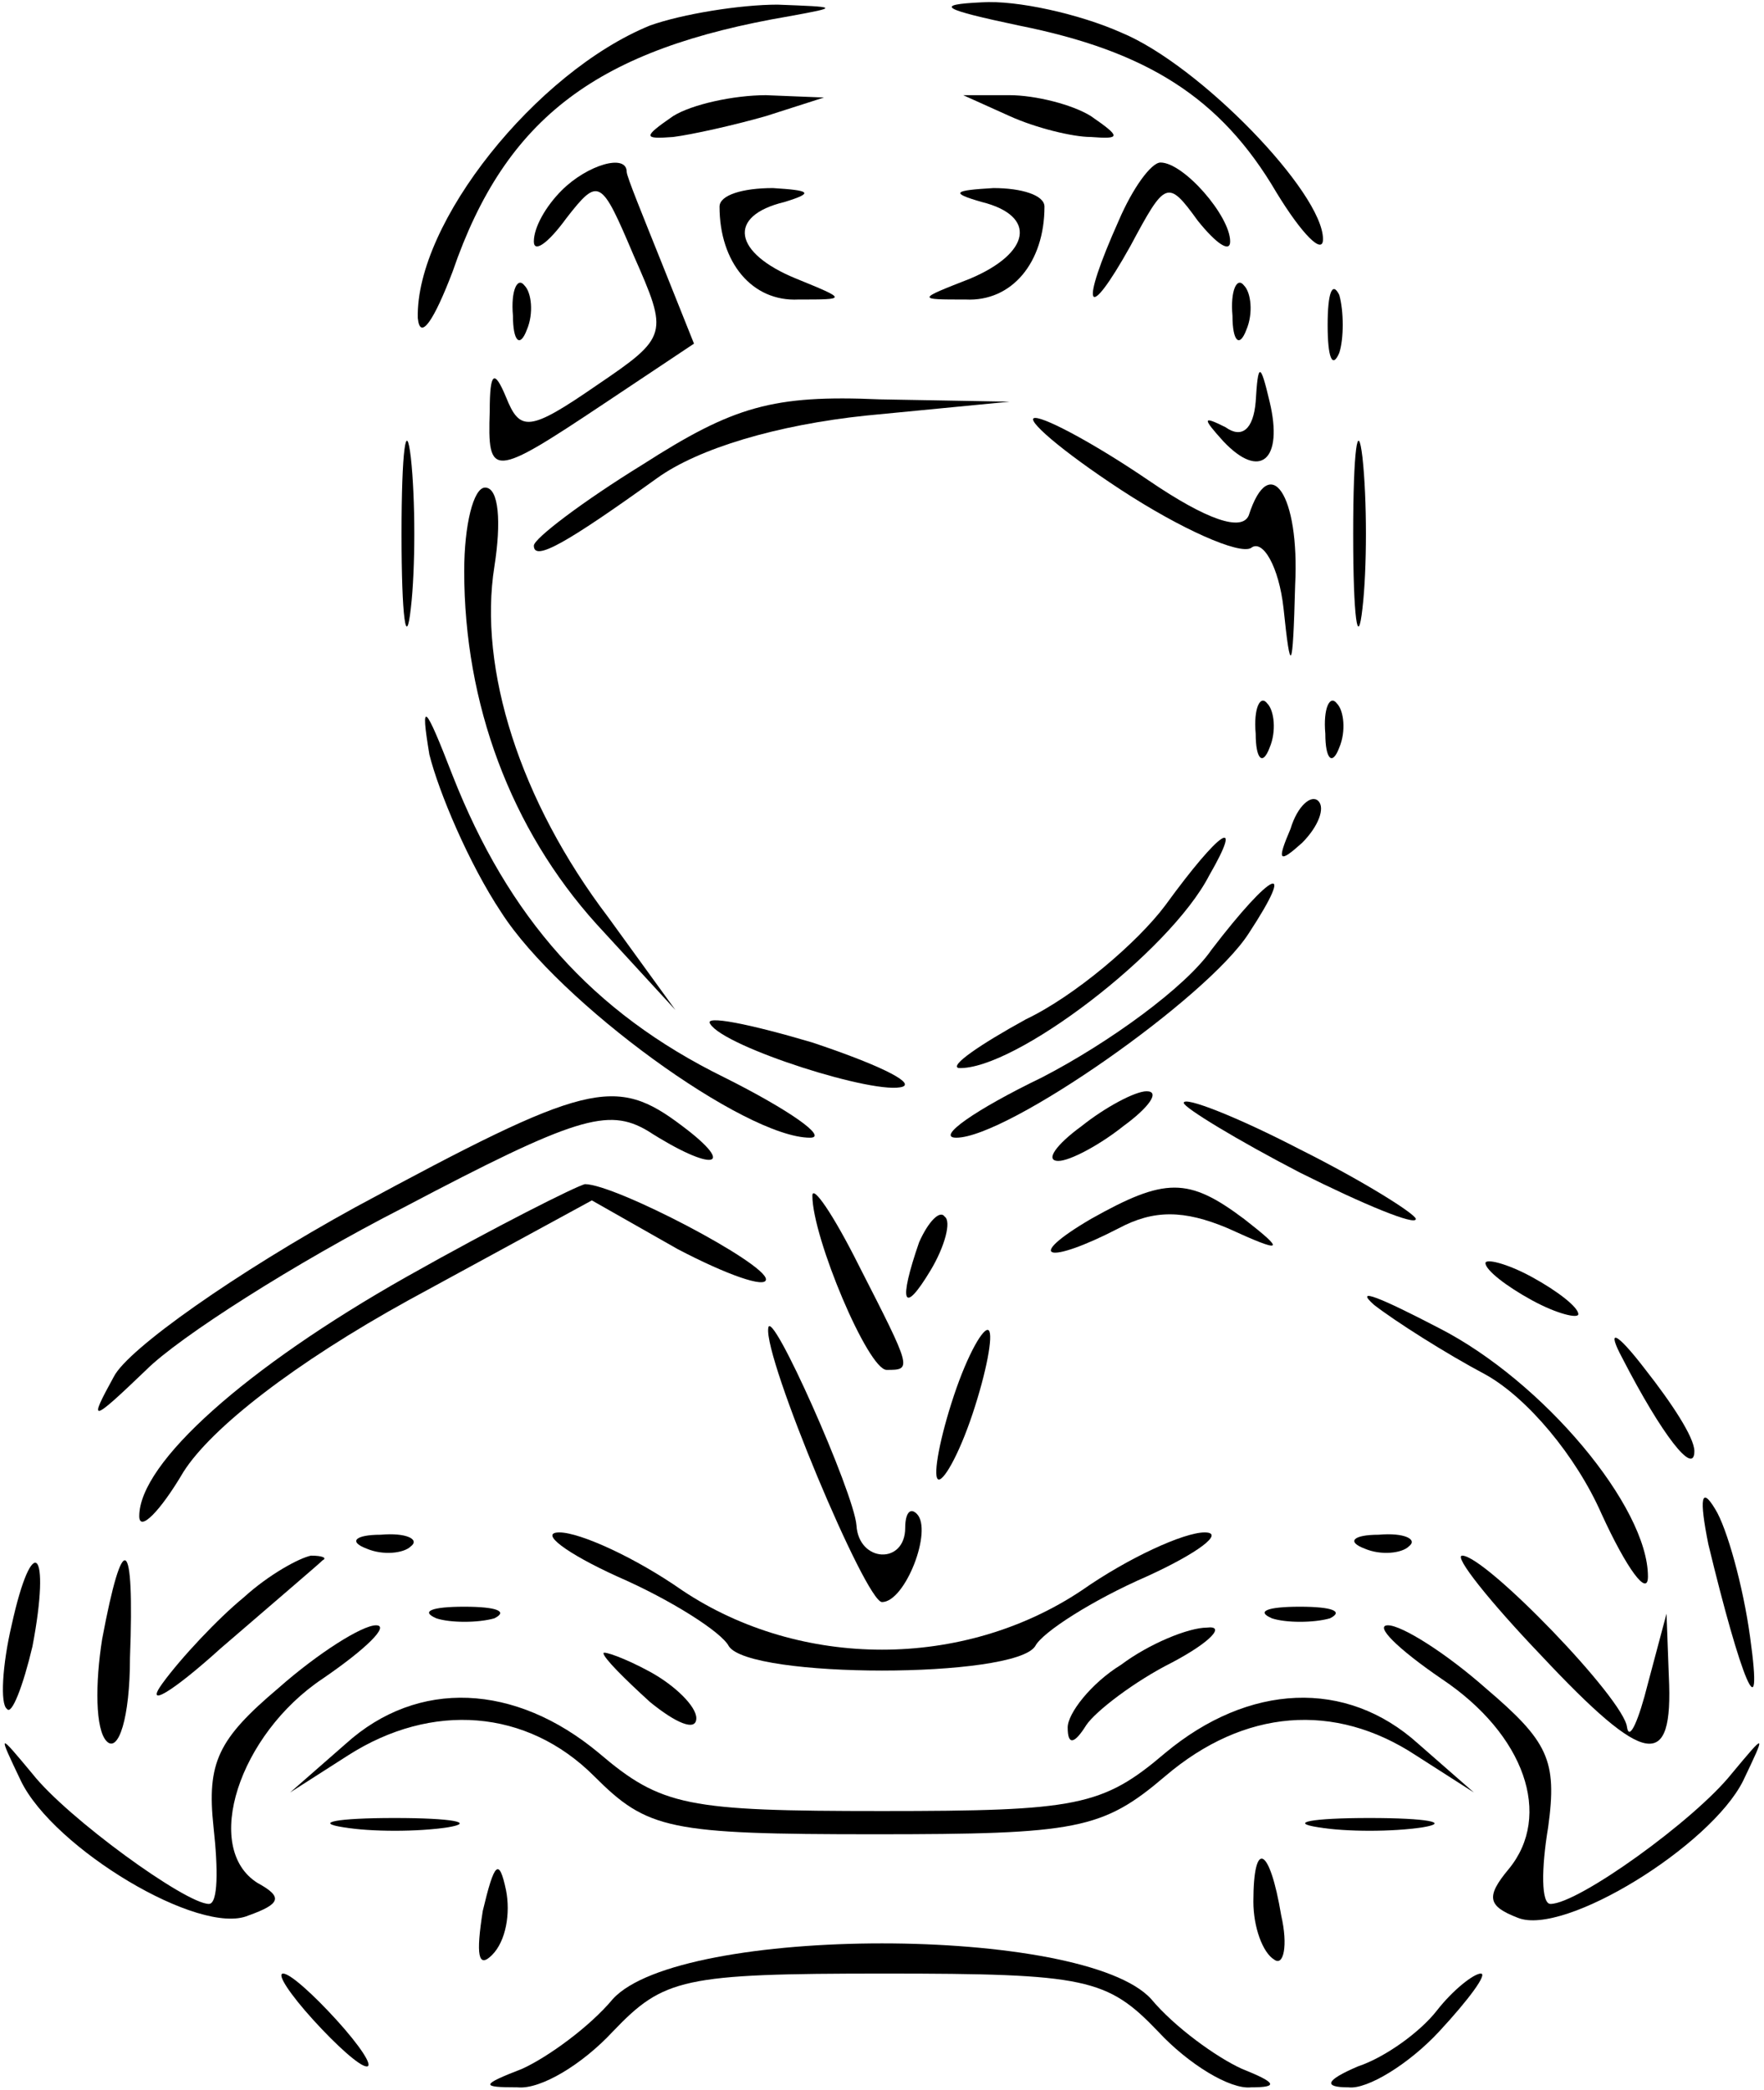 <?xml version="1.0" standalone="no"?>
<!DOCTYPE svg PUBLIC "-//W3C//DTD SVG 20010904//EN"
 "http://www.w3.org/TR/2001/REC-SVG-20010904/DTD/svg10.dtd">
<svg version="1.0" xmlns="http://www.w3.org/2000/svg"
 width="76pt" height="90pt" viewBox="0 0 76 90"
 preserveAspectRatio="xMidYMid meet">
<g transform="translate(0,90) scale(0.1,-0.1)"
fill="#000000" stroke="none">
<path d="M280 889 c-49 -20 -101 -85 -100 -126 1 -10 7 -1 15 20 23 67 63 96
145 110 22 4 21 4 -5 5 -16 0 -41 -4 -55 -9z"/>
<path d="M439 889 c55 -11 87 -31 111 -72 11 -18 20 -27 20 -20 0 20 -53 75
-87 89 -18 8 -45 14 -60 13 -21 -1 -17 -3 16 -10z"/>
<path d="M290 850 c-13 -9 -13 -10 0 -9 8 1 26 5 40 9 l25 8 -25 1 c-14 0 -32
-4 -40 -9z"/>
<path d="M435 850 c11 -5 27 -9 35 -9 13 -1 13 0 0 9 -8 5 -24 9 -35 9 l-20 0
20 -9z"/>
<path d="M242 818 c-7 -7 -12 -16 -12 -22 0 -5 6 -1 14 10 14 18 15 17 29 -16
15 -34 15 -35 -16 -56 -29 -20 -33 -20 -39 -5 -5 12 -7 11 -7 -6 -1 -29 1 -29
49 3 l39 26 -14 35 c-8 20 -15 37 -15 39 0 8 -17 3 -28 -8z"/>
<path d="M482 805 c-17 -38 -14 -45 5 -11 15 28 16 29 29 11 8 -10 14 -14 14
-9 0 11 -20 34 -30 34 -4 0 -12 -11 -18 -25z"/>
<path d="M310 811 c0 -24 14 -41 34 -40 21 0 21 0 -1 9 -27 11 -30 27 -5 33
13 4 11 5 -5 6 -13 0 -23 -3 -23 -8z"/>
<path d="M423 813 c24 -6 21 -22 -5 -33 -23 -9 -23 -9 -2 -9 20 -1 34 16 34
40 0 5 -10 8 -22 8 -17 -1 -19 -2 -5 -6z"/>
<path d="M221 764 c0 -11 3 -14 6 -6 3 7 2 16 -1 19 -3 4 -6 -2 -5 -13z"/>
<path d="M531 764 c0 -11 3 -14 6 -6 3 7 2 16 -1 19 -3 4 -6 -2 -5 -13z"/>
<path d="M572 760 c0 -14 2 -19 5 -12 2 6 2 18 0 25 -3 6 -5 1 -5 -13z"/>
<path d="M541 727 c-1 -12 -6 -16 -13 -11 -10 5 -10 4 -1 -6 16 -17 26 -8 20
17 -4 17 -5 17 -6 0z"/>
<path d="M173 670 c0 -36 2 -50 4 -32 2 17 2 47 0 65 -2 17 -4 3 -4 -33z"/>
<path d="M277 700 c-26 -16 -47 -32 -47 -35 0 -7 14 1 53 29 18 13 52 23 90
27 l62 6 -56 1 c-46 2 -63 -3 -102 -28z"/>
<path d="M583 670 c0 -36 2 -50 4 -32 2 17 2 47 0 65 -2 17 -4 3 -4 -33z"/>
<path d="M483 689 c26 -17 51 -28 56 -25 5 4 12 -8 14 -26 3 -29 4 -28 5 10 2
39 -11 58 -20 30 -3 -7 -18 -2 -43 15 -22 15 -44 27 -49 27 -5 0 11 -14 37
-31z"/>
<path d="M200 654 c0 -57 20 -111 57 -152 l34 -37 -29 40 c-38 50 -56 107 -49
151 3 19 2 34 -4 34 -5 0 -9 -16 -9 -36z"/>
<path d="M185 575 c4 -16 17 -47 31 -68 25 -39 105 -97 133 -97 8 0 -9 12 -37
26 -57 28 -93 69 -117 130 -12 31 -14 33 -10 9z"/>
<path d="M541 584 c0 -11 3 -14 6 -6 3 7 2 16 -1 19 -3 4 -6 -2 -5 -13z"/>
<path d="M571 584 c0 -11 3 -14 6 -6 3 7 2 16 -1 19 -3 4 -6 -2 -5 -13z"/>
<path d="M556 543 c-6 -14 -5 -15 5 -6 7 7 10 15 7 18 -3 3 -9 -2 -12 -12z"/>
<path d="M502 510 c-12 -16 -39 -39 -60 -49 -20 -11 -33 -20 -29 -21 24 -1 91
50 108 83 15 26 5 20 -19 -13z"/>
<path d="M522 491 c-11 -16 -44 -40 -73 -55 -29 -14 -46 -26 -37 -26 22 0 108
60 126 88 21 32 10 27 -16 -7z"/>
<path d="M306 459 c6 -10 72 -31 83 -27 5 2 -12 10 -39 19 -27 8 -47 12 -44 8z"/>
<path d="M153 380 c-51 -28 -98 -61 -104 -73 -11 -20 -10 -20 14 3 14 14 64
46 111 70 74 39 88 43 105 33 28 -18 39 -16 15 2 -29 22 -41 19 -141 -35z"/>
<path d="M466 415 c-11 -8 -16 -15 -10 -15 5 0 18 7 28 15 11 8 16 15 10 15
-5 0 -18 -7 -28 -15z"/>
<path d="M510 425 c0 -2 23 -16 50 -30 28 -14 50 -23 50 -20 0 2 -22 16 -50
30 -27 14 -50 23 -50 20z"/>
<path d="M175 350 c-69 -39 -115 -80 -115 -103 0 -7 9 2 19 19 12 19 48 47 97
74 l79 43 37 -21 c21 -11 38 -17 38 -13 0 7 -65 41 -78 41 -4 -1 -38 -18 -77
-40z"/>
<path d="M350 385 c0 -18 24 -75 32 -75 11 0 11 0 -12 45 -11 22 -20 35 -20
30z"/>
<path d="M470 375 c-29 -17 -19 -20 12 -4 15 8 28 8 47 0 24 -11 25 -10 7 4
-24 18 -34 18 -66 0z"/>
<path d="M396 365 c-9 -26 -7 -32 5 -12 6 10 9 21 6 23 -2 3 -7 -2 -11 -11z"/>
<path d="M640 356 c0 -3 9 -10 20 -16 11 -6 20 -8 20 -6 0 3 -9 10 -20 16 -11
6 -20 8 -20 6z"/>
<path d="M592 338 c9 -7 31 -21 48 -30 18 -10 39 -35 50 -60 11 -24 20 -36 20
-27 0 30 -45 84 -90 107 -25 13 -37 18 -28 10z"/>
<path d="M331 328 c-2 -13 42 -118 49 -118 10 0 22 31 15 38 -3 3 -5 0 -5 -6
0 -16 -20 -15 -21 1 -1 14 -37 95 -38 85z"/>
<path d="M411 299 c-6 -18 -9 -34 -7 -36 2 -2 9 10 15 28 6 18 9 34 7 36 -2 2
-9 -10 -15 -28z"/>
<path d="M699 315 c17 -33 31 -51 31 -40 0 6 -10 21 -21 35 -13 17 -17 18 -10
5z"/>
<path d="M736 235 c14 -58 24 -83 18 -40 -3 22 -10 47 -15 55 -6 10 -7 5 -3
-15z"/>
<path d="M158 233 c7 -3 16 -2 19 1 4 3 -2 6 -13 5 -11 0 -14 -3 -6 -6z"/>
<path d="M266 221 c23 -10 45 -24 48 -30 9 -14 123 -14 132 0 3 6 25 20 48 30
22 10 34 19 25 19 -9 0 -33 -11 -53 -25 -51 -34 -121 -34 -172 0 -20 14 -44
25 -53 25 -9 0 3 -9 25 -19z"/>
<path d="M588 233 c7 -3 16 -2 19 1 4 3 -2 6 -13 5 -11 0 -14 -3 -6 -6z"/>
<path d="M5 200 c-4 -17 -5 -34 -2 -36 2 -3 7 10 11 27 8 42 0 50 -9 9z"/>
<path d="M44 194 c-3 -19 -3 -39 2 -44 5 -5 10 10 10 36 2 53 -3 56 -12 8z"/>
<path d="M105 212 c-11 -9 -27 -26 -35 -37 -8 -11 4 -4 25 15 22 19 42 36 44
38 2 1 0 2 -5 2 -5 -1 -18 -8 -29 -18z"/>
<path d="M664 187 c45 -48 57 -50 55 -9 l-1 27 -8 -30 c-4 -16 -8 -25 -9 -19
-1 12 -61 74 -71 74 -4 0 12 -20 34 -43z"/>
<path d="M188 203 c6 -2 18 -2 25 0 6 3 1 5 -13 5 -14 0 -19 -2 -12 -5z"/>
<path d="M548 203 c6 -2 18 -2 25 0 6 3 1 5 -13 5 -14 0 -19 -2 -12 -5z"/>
<path d="M120 173 c-26 -22 -31 -32 -28 -60 2 -18 2 -33 -2 -33 -10 0 -61 37
-76 56 -15 18 -15 18 -5 -3 14 -29 77 -67 98 -58 14 5 15 8 4 14 -24 15 -8 64
28 88 19 13 29 23 23 23 -6 0 -25 -12 -42 -27z"/>
<path d="M483 183 c-13 -8 -23 -21 -23 -27 0 -8 3 -7 8 1 4 6 21 19 37 27 17
9 23 16 15 15 -8 0 -25 -7 -37 -16z"/>
<path d="M621 177 c36 -24 48 -59 29 -82 -10 -12 -9 -16 4 -21 20 -8 83 31 97
59 10 21 10 21 -5 3 -16 -20 -66 -56 -78 -56 -4 0 -4 15 -1 33 4 29 0 37 -27
60 -17 15 -36 27 -42 27 -6 0 4 -10 23 -23z"/>
<path d="M260 188 c0 -2 9 -11 20 -21 11 -9 20 -13 20 -7 0 5 -9 14 -20 20
-11 6 -20 9 -20 8z"/>
<path d="M149 149 l-24 -21 25 16 c36 23 77 20 106 -9 23 -23 32 -25 121 -25
87 0 98 2 125 25 34 29 73 32 108 9 l25 -16 -24 21 c-31 28 -73 26 -109 -4
-27 -23 -38 -25 -122 -25 -84 0 -95 2 -122 25 -36 30 -78 32 -109 4z"/>
<path d="M148 113 c12 -2 32 -2 45 0 12 2 2 4 -23 4 -25 0 -35 -2 -22 -4z"/>
<path d="M568 113 c12 -2 32 -2 45 0 12 2 2 4 -23 4 -25 0 -35 -2 -22 -4z"/>
<path d="M208 77 c-3 -19 -2 -25 4 -19 6 6 8 18 6 28 -3 14 -5 12 -10 -9z"/>
<path d="M540 81 c0 -11 4 -22 9 -25 4 -3 6 6 3 19 -5 30 -12 33 -12 6z"/>
<path d="M264 39 c-10 -12 -28 -25 -39 -30 -18 -7 -18 -8 -2 -8 10 -1 28 10
41 24 22 23 30 25 117 25 87 0 96 -2 118 -25 13 -14 31 -25 40 -24 12 0 11 2
-4 8 -11 5 -29 18 -39 30 -29 32 -203 32 -232 0z"/>
<path d="M135 30 c10 -11 20 -20 23 -20 3 0 -3 9 -13 20 -10 11 -20 20 -23 20
-3 0 3 -9 13 -20z"/>
<path d="M619 34 c-7 -9 -22 -20 -34 -24 -14 -6 -15 -9 -4 -9 8 -1 26 10 39
24 13 14 21 25 18 25 -3 0 -12 -7 -19 -16z"/>
</g>
</svg>
